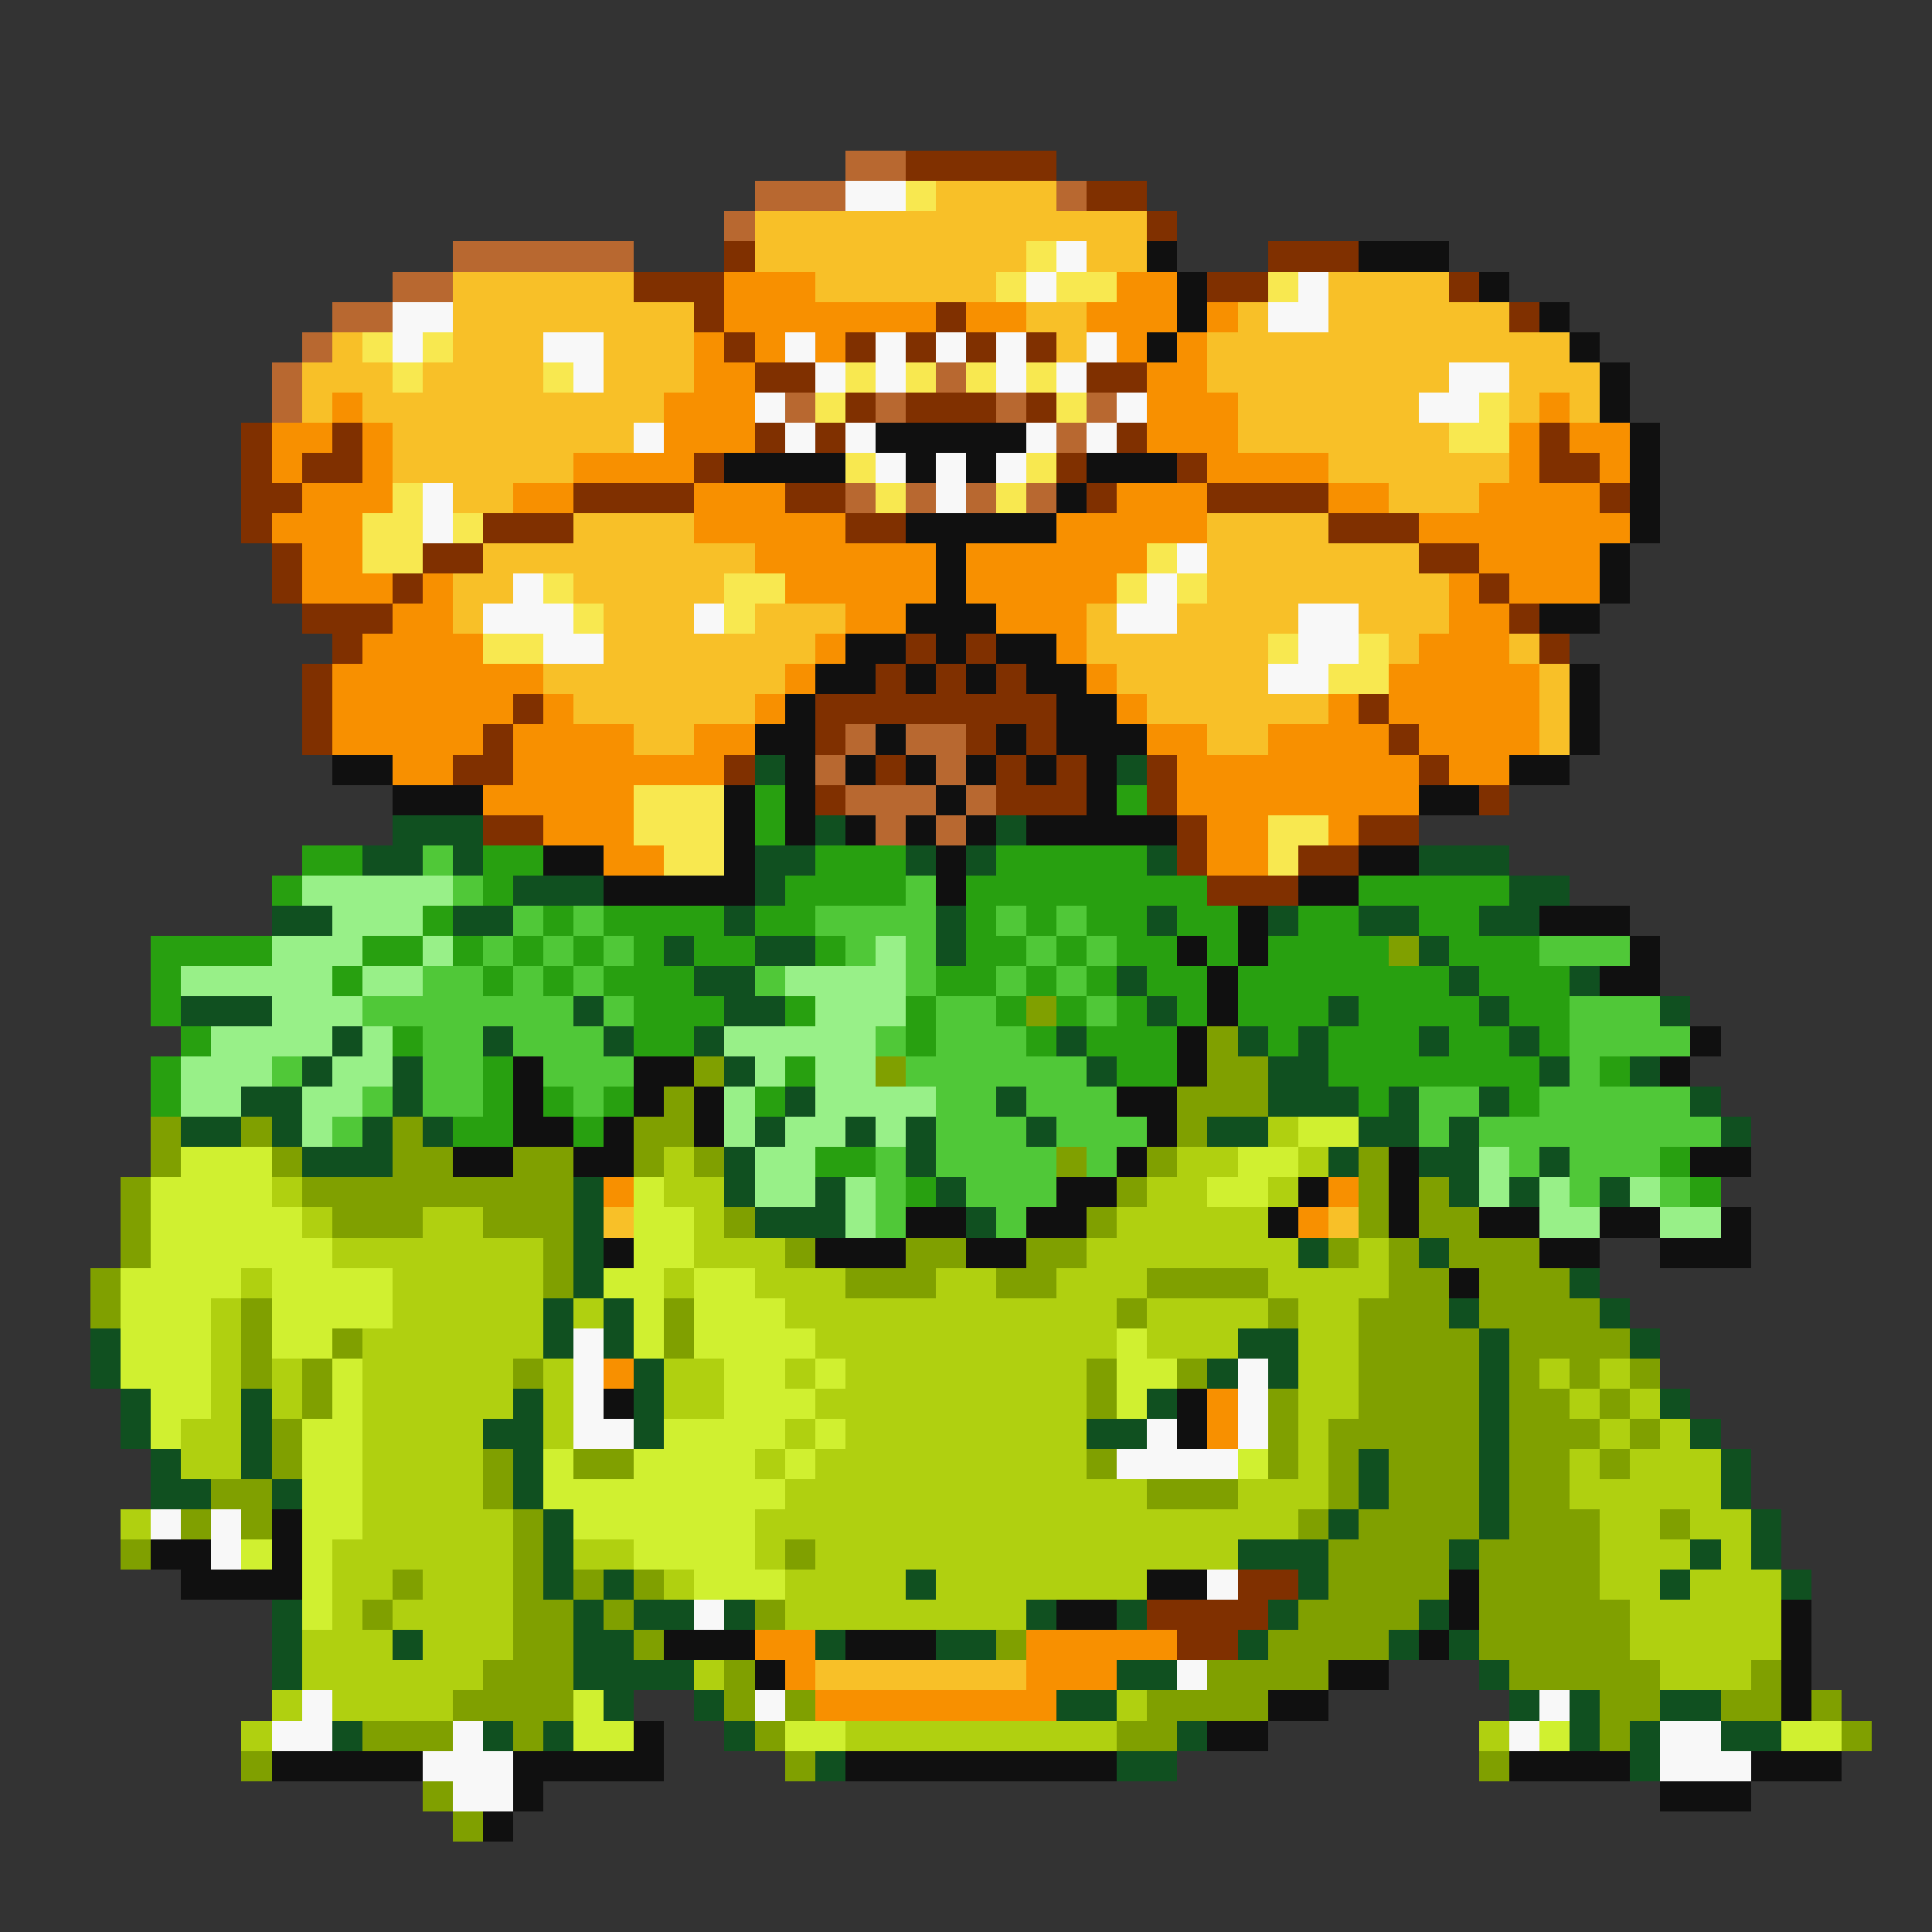 <svg xmlns="http://www.w3.org/2000/svg" viewBox="0 -0.5 64 64" shape-rendering="crispEdges">
<rect x="0" y="-0.5" width="64" height="64" fill="#333333" stroke="none"/>
<path stroke="#b86830" d="M28 5h2M25 6h3M35 6h1M24 7h1M15 8h6M13 9h2M11 10h2M10 11h1M9 12h1M31 12h1M9 13h1M26 13h1M29 13h1M33 13h1M36 13h1M35 14h1M28 16h1M30 16h1M32 16h1M34 16h1M28 24h1M30 24h2M27 25h1M31 25h1M28 26h3M32 26h1M29 27h1M31 27h1" />
<path stroke="#803000" d="M30 5h5M36 6h2M38 7h1M24 8h1M42 8h3M21 9h3M40 9h2M48 9h1M23 10h1M31 10h1M50 10h1M24 11h1M28 11h1M30 11h1M32 11h1M34 11h1M25 12h2M36 12h2M28 13h1M30 13h3M34 13h1M8 14h1M11 14h1M25 14h1M27 14h1M37 14h1M51 14h1M8 15h1M10 15h2M23 15h1M35 15h1M39 15h1M51 15h2M8 16h2M19 16h4M26 16h2M36 16h1M40 16h4M53 16h1M8 17h1M16 17h3M28 17h2M44 17h3M9 18h1M14 18h2M47 18h2M9 19h1M13 19h1M49 19h1M10 20h3M50 20h1M11 21h1M30 21h1M32 21h1M51 21h1M10 22h1M29 22h1M31 22h1M33 22h1M10 23h1M17 23h1M27 23h8M45 23h1M10 24h1M16 24h1M27 24h1M32 24h1M34 24h1M46 24h1M15 25h2M24 25h1M29 25h1M33 25h1M35 25h1M38 25h1M47 25h1M27 26h1M33 26h3M38 26h1M49 26h1M16 27h2M39 27h1M45 27h2M39 28h1M43 28h2M40 29h3M41 52h2M38 53h4M39 54h2" />
<path stroke="#f8f8f8" d="M28 6h2M35 8h1M34 9h1M43 9h1M13 10h2M42 10h2M13 11h1M18 11h2M26 11h1M29 11h1M31 11h1M33 11h1M36 11h1M19 12h1M27 12h1M29 12h1M33 12h1M35 12h1M48 12h2M25 13h1M37 13h1M47 13h2M21 14h1M26 14h1M28 14h1M34 14h1M36 14h1M29 15h1M31 15h1M33 15h1M14 16h1M31 16h1M14 17h1M39 18h1M17 19h1M38 19h1M16 20h3M23 20h1M37 20h2M43 20h2M18 21h2M43 21h2M42 22h2M19 44h1M19 45h1M41 45h1M19 46h1M41 46h1M19 47h2M38 47h1M41 47h1M37 48h4M5 50h1M7 50h1M7 51h1M40 52h1M23 53h1M39 55h1M10 56h1M25 56h1M51 56h1M9 57h2M15 57h1M50 57h1M55 57h2M14 58h3M55 58h3M15 59h2" />
<path stroke="#f8e850" d="M30 6h1M34 8h1M33 9h1M35 9h2M42 9h1M12 11h1M14 11h1M13 12h1M18 12h1M28 12h1M30 12h1M32 12h1M34 12h1M27 13h1M35 13h1M49 13h1M48 14h2M28 15h1M34 15h1M13 16h1M29 16h1M33 16h1M12 17h2M15 17h1M12 18h2M38 18h1M18 19h1M24 19h2M37 19h1M39 19h1M19 20h1M24 20h1M16 21h2M42 21h1M45 21h1M44 22h2M21 26h3M21 27h3M42 27h2M22 28h2M42 28h1" />
<path stroke="#f8c028" d="M31 6h4M25 7h13M25 8h9M36 8h2M15 9h6M27 9h6M44 9h4M15 10h8M34 10h2M41 10h1M44 10h6M11 11h1M15 11h3M20 11h3M35 11h1M40 11h12M10 12h3M14 12h4M20 12h3M40 12h8M50 12h3M10 13h1M12 13h10M41 13h6M50 13h1M52 13h1M13 14h8M41 14h7M13 15h6M44 15h6M15 16h2M46 16h3M19 17h4M40 17h4M16 18h9M40 18h7M15 19h2M19 19h5M40 19h8M15 20h1M20 20h3M25 20h3M36 20h1M39 20h4M45 20h3M20 21h7M36 21h6M46 21h1M50 21h1M18 22h8M37 22h5M51 22h1M19 23h6M38 23h6M51 23h1M21 24h2M40 24h2M51 24h1M20 40h1M44 40h1M27 55h7" />
<path stroke="#101010" d="M38 8h1M45 8h3M39 9h1M49 9h1M39 10h1M51 10h1M38 11h1M52 11h1M53 12h1M53 13h1M29 14h5M54 14h1M24 15h4M30 15h1M32 15h1M36 15h3M54 15h1M35 16h1M54 16h1M30 17h5M54 17h1M31 18h1M53 18h1M31 19h1M53 19h1M30 20h3M51 20h2M28 21h2M31 21h1M33 21h2M27 22h2M30 22h1M32 22h1M34 22h2M52 22h1M26 23h1M35 23h2M52 23h1M25 24h2M29 24h1M33 24h1M35 24h3M52 24h1M11 25h2M26 25h1M28 25h1M30 25h1M32 25h1M34 25h1M36 25h1M50 25h2M13 26h3M24 26h1M26 26h1M31 26h1M36 26h1M47 26h2M24 27h1M26 27h1M28 27h1M30 27h1M32 27h1M34 27h5M18 28h2M24 28h1M31 28h1M45 28h2M20 29h5M31 29h1M43 29h2M41 30h1M51 30h3M39 31h1M41 31h1M54 31h1M40 32h1M53 32h2M40 33h1M39 34h1M56 34h1M17 35h1M21 35h2M39 35h1M55 35h1M17 36h1M21 36h1M23 36h1M37 36h2M17 37h2M20 37h1M23 37h1M38 37h1M15 38h2M19 38h2M37 38h1M46 38h1M56 38h2M35 39h2M43 39h1M46 39h1M30 40h2M34 40h2M42 40h1M46 40h1M49 40h2M53 40h2M57 40h1M20 41h1M27 41h3M32 41h2M51 41h2M55 41h3M48 42h1M20 46h1M39 46h1M39 47h1M9 50h1M5 51h2M9 51h1M6 52h4M38 52h2M48 52h1M35 53h2M48 53h1M59 53h1M22 54h3M28 54h3M47 54h1M59 54h1M25 55h1M44 55h2M59 55h1M42 56h2M59 56h1M21 57h1M40 57h2M9 58h5M17 58h5M28 58h9M50 58h4M58 58h3M17 59h1M55 59h3M16 60h1" />
<path stroke="#f89000" d="M24 9h3M37 9h2M24 10h7M32 10h2M36 10h3M40 10h1M23 11h1M25 11h1M27 11h1M37 11h1M39 11h1M23 12h2M38 12h2M11 13h1M22 13h3M38 13h3M51 13h1M9 14h2M12 14h1M22 14h3M38 14h3M50 14h1M52 14h2M9 15h1M12 15h1M19 15h4M40 15h4M50 15h1M53 15h1M10 16h3M17 16h2M23 16h3M37 16h3M44 16h2M49 16h4M9 17h3M23 17h5M35 17h5M47 17h7M10 18h2M25 18h6M32 18h6M49 18h4M10 19h3M14 19h1M26 19h5M32 19h5M48 19h1M50 19h3M13 20h2M28 20h2M33 20h3M48 20h2M12 21h4M27 21h1M35 21h1M47 21h3M11 22h7M26 22h1M36 22h1M46 22h5M11 23h6M18 23h1M25 23h1M37 23h1M44 23h1M46 23h5M11 24h5M17 24h4M23 24h2M38 24h2M42 24h4M47 24h4M13 25h2M17 25h7M39 25h8M48 25h2M16 26h5M39 26h8M18 27h3M40 27h2M44 27h1M20 28h2M40 28h2M20 39h1M44 39h1M43 40h1M20 45h1M40 46h1M40 47h1M25 54h2M34 54h5M26 55h1M34 55h3M27 56h8" />
<path stroke="#105020" d="M25 25h1M37 25h1M13 27h3M27 27h1M33 27h1M12 28h2M15 28h1M25 28h2M30 28h1M32 28h1M38 28h1M47 28h3M17 29h3M25 29h1M50 29h2M9 30h2M15 30h2M24 30h1M31 30h1M38 30h1M42 30h1M45 30h2M49 30h2M22 31h1M25 31h2M31 31h1M47 31h1M23 32h2M37 32h1M48 32h1M52 32h1M6 33h3M19 33h1M24 33h2M38 33h1M44 33h1M49 33h1M55 33h1M11 34h1M16 34h1M20 34h1M23 34h1M35 34h1M41 34h1M43 34h1M47 34h1M50 34h1M10 35h1M13 35h1M24 35h1M36 35h1M42 35h2M51 35h1M54 35h1M8 36h2M13 36h1M26 36h1M33 36h1M42 36h3M46 36h1M49 36h1M56 36h1M6 37h2M9 37h1M12 37h1M14 37h1M25 37h1M28 37h1M30 37h1M34 37h1M40 37h2M45 37h2M48 37h1M57 37h1M10 38h3M24 38h1M30 38h1M44 38h1M47 38h2M51 38h1M19 39h1M24 39h1M27 39h1M31 39h1M48 39h1M50 39h1M53 39h1M19 40h1M25 40h3M32 40h1M19 41h1M43 41h1M47 41h1M19 42h1M52 42h1M18 43h1M20 43h1M48 43h1M53 43h1M3 44h1M18 44h1M20 44h1M41 44h2M49 44h1M54 44h1M3 45h1M21 45h1M40 45h1M42 45h1M49 45h1M4 46h1M8 46h1M17 46h1M21 46h1M38 46h1M49 46h1M55 46h1M4 47h1M8 47h1M16 47h2M21 47h1M36 47h2M49 47h1M56 47h1M5 48h1M8 48h1M17 48h1M45 48h1M49 48h1M57 48h1M5 49h2M9 49h1M17 49h1M45 49h1M49 49h1M57 49h1M18 50h1M44 50h1M49 50h1M58 50h1M18 51h1M41 51h3M48 51h1M56 51h1M58 51h1M18 52h1M20 52h1M30 52h1M43 52h1M55 52h1M59 52h1M9 53h1M19 53h1M21 53h2M24 53h1M34 53h1M37 53h1M42 53h1M47 53h1M9 54h1M13 54h1M19 54h2M27 54h1M31 54h2M41 54h1M46 54h1M48 54h1M9 55h1M19 55h4M37 55h2M49 55h1M20 56h1M23 56h1M35 56h2M50 56h1M52 56h1M55 56h2M11 57h1M16 57h1M18 57h1M24 57h1M39 57h1M52 57h1M54 57h1M57 57h2M27 58h1M37 58h2M54 58h1" />
<path stroke="#28a010" d="M25 26h1M37 26h1M25 27h1M10 28h2M16 28h2M27 28h3M33 28h5M9 29h1M16 29h1M26 29h4M32 29h8M45 29h5M14 30h1M18 30h1M20 30h4M25 30h2M32 30h1M34 30h1M36 30h2M39 30h2M43 30h2M47 30h2M5 31h4M12 31h2M15 31h1M17 31h1M19 31h1M21 31h1M23 31h2M27 31h1M32 31h2M35 31h1M37 31h2M40 31h1M42 31h4M48 31h3M5 32h1M11 32h1M16 32h1M18 32h1M20 32h3M31 32h2M34 32h1M36 32h1M38 32h2M41 32h7M49 32h3M5 33h1M21 33h3M26 33h1M30 33h1M33 33h1M35 33h1M37 33h1M39 33h1M41 33h3M45 33h4M50 33h2M6 34h1M13 34h1M21 34h2M30 34h1M34 34h1M36 34h3M42 34h1M44 34h3M48 34h2M51 34h1M5 35h1M16 35h1M26 35h1M37 35h2M44 35h7M53 35h1M5 36h1M16 36h1M18 36h1M20 36h1M25 36h1M45 36h1M50 36h1M15 37h2M19 37h1M27 38h2M55 38h1M30 39h1M56 39h1" />
<path stroke="#50c838" d="M14 28h1M15 29h1M30 29h1M17 30h1M19 30h1M27 30h4M33 30h1M35 30h1M16 31h1M18 31h1M20 31h1M28 31h1M30 31h1M34 31h1M36 31h1M51 31h3M14 32h2M17 32h1M19 32h1M25 32h1M30 32h1M33 32h1M35 32h1M12 33h7M20 33h1M31 33h2M36 33h1M52 33h3M14 34h2M17 34h3M29 34h1M31 34h3M52 34h4M9 35h1M14 35h2M18 35h3M30 35h6M52 35h1M12 36h1M14 36h2M19 36h1M31 36h2M34 36h3M47 36h2M51 36h5M11 37h1M31 37h3M35 37h3M47 37h1M49 37h8M29 38h1M31 38h4M36 38h1M50 38h1M52 38h3M29 39h1M32 39h3M52 39h1M55 39h1M29 40h1M33 40h1" />
<path stroke="#98f088" d="M10 29h5M11 30h3M9 31h3M14 31h1M29 31h1M6 32h5M12 32h2M26 32h4M9 33h3M27 33h3M7 34h4M12 34h1M24 34h5M6 35h3M11 35h2M25 35h1M27 35h2M6 36h2M10 36h2M24 36h1M27 36h4M10 37h1M24 37h1M26 37h2M29 37h1M25 38h2M49 38h1M25 39h2M28 39h1M49 39h1M51 39h1M54 39h1M28 40h1M51 40h2M55 40h2" />
<path stroke="#80a000" d="M46 31h1M34 33h1M40 34h1M23 35h1M29 35h1M40 35h2M22 36h1M39 36h3M5 37h1M8 37h1M13 37h1M21 37h2M39 37h1M5 38h1M9 38h1M13 38h2M17 38h2M21 38h1M23 38h1M35 38h1M38 38h1M45 38h1M4 39h1M10 39h9M37 39h1M45 39h1M47 39h1M4 40h1M11 40h3M16 40h3M24 40h1M36 40h1M45 40h1M47 40h2M4 41h1M18 41h1M26 41h1M30 41h2M34 41h2M44 41h1M46 41h1M48 41h3M3 42h1M18 42h1M28 42h3M33 42h2M38 42h4M46 42h2M49 42h3M3 43h1M8 43h1M22 43h1M37 43h1M42 43h1M45 43h3M49 43h4M8 44h1M11 44h1M22 44h1M45 44h4M50 44h4M8 45h1M10 45h1M17 45h1M36 45h1M39 45h1M45 45h4M50 45h1M52 45h1M54 45h1M10 46h1M36 46h1M42 46h1M45 46h4M50 46h2M53 46h1M9 47h1M42 47h1M44 47h5M50 47h3M54 47h1M9 48h1M16 48h1M19 48h2M36 48h1M42 48h1M44 48h1M46 48h3M50 48h2M53 48h1M7 49h2M16 49h1M38 49h3M44 49h1M46 49h3M50 49h2M6 50h1M8 50h1M17 50h1M43 50h1M45 50h4M50 50h3M55 50h1M4 51h1M17 51h1M26 51h1M44 51h4M49 51h4M13 52h1M17 52h1M19 52h1M21 52h1M44 52h4M49 52h4M12 53h1M17 53h2M20 53h1M25 53h1M43 53h4M49 53h5M17 54h2M21 54h1M33 54h1M42 54h4M49 54h5M16 55h3M24 55h1M40 55h4M50 55h5M58 55h1M15 56h4M24 56h1M26 56h1M38 56h4M53 56h2M57 56h2M60 56h1M12 57h3M17 57h1M25 57h1M37 57h2M53 57h1M61 57h1M8 58h1M26 58h1M49 58h1M14 59h1M15 60h1" />
<path stroke="#b0d010" d="M42 37h1M22 38h1M39 38h2M43 38h1M9 39h1M22 39h2M38 39h2M42 39h1M10 40h1M14 40h2M23 40h1M37 40h5M11 41h7M23 41h3M36 41h7M45 41h1M8 42h1M13 42h5M22 42h1M25 42h3M31 42h2M35 42h3M42 42h4M7 43h1M13 43h5M19 43h1M26 43h11M38 43h4M43 43h2M7 44h1M12 44h6M27 44h10M38 44h3M43 44h2M7 45h1M9 45h1M12 45h5M18 45h1M22 45h2M26 45h1M28 45h8M43 45h2M51 45h1M53 45h1M7 46h1M9 46h1M12 46h5M18 46h1M22 46h2M27 46h9M43 46h2M52 46h1M54 46h1M6 47h2M12 47h4M18 47h1M26 47h1M28 47h8M43 47h1M53 47h1M55 47h1M6 48h2M12 48h4M25 48h1M27 48h9M43 48h1M52 48h1M54 48h3M12 49h4M26 49h12M41 49h3M52 49h5M4 50h1M12 50h5M25 50h18M53 50h2M56 50h2M11 51h6M19 51h2M25 51h1M27 51h14M53 51h3M57 51h1M11 52h2M14 52h3M22 52h1M26 52h4M31 52h7M53 52h2M56 52h3M11 53h1M13 53h4M26 53h8M54 53h5M10 54h3M14 54h3M54 54h5M10 55h6M23 55h1M55 55h3M9 56h1M11 56h4M37 56h1M8 57h1M28 57h9M49 57h1" />
<path stroke="#d0f030" d="M43 37h2M6 38h3M41 38h2M5 39h4M21 39h1M40 39h2M5 40h5M21 40h2M5 41h6M21 41h2M4 42h4M9 42h4M20 42h2M23 42h2M4 43h3M9 43h4M21 43h1M23 43h3M4 44h3M9 44h2M21 44h1M23 44h4M37 44h1M4 45h3M11 45h1M24 45h2M27 45h1M37 45h2M5 46h2M11 46h1M24 46h3M37 46h1M5 47h1M10 47h2M22 47h4M27 47h1M10 48h2M18 48h1M21 48h4M26 48h1M41 48h1M10 49h2M18 49h8M10 50h2M19 50h6M8 51h1M10 51h1M21 51h4M10 52h1M23 52h3M10 53h1M19 56h1M19 57h2M26 57h2M51 57h1M59 57h2" />
</svg>